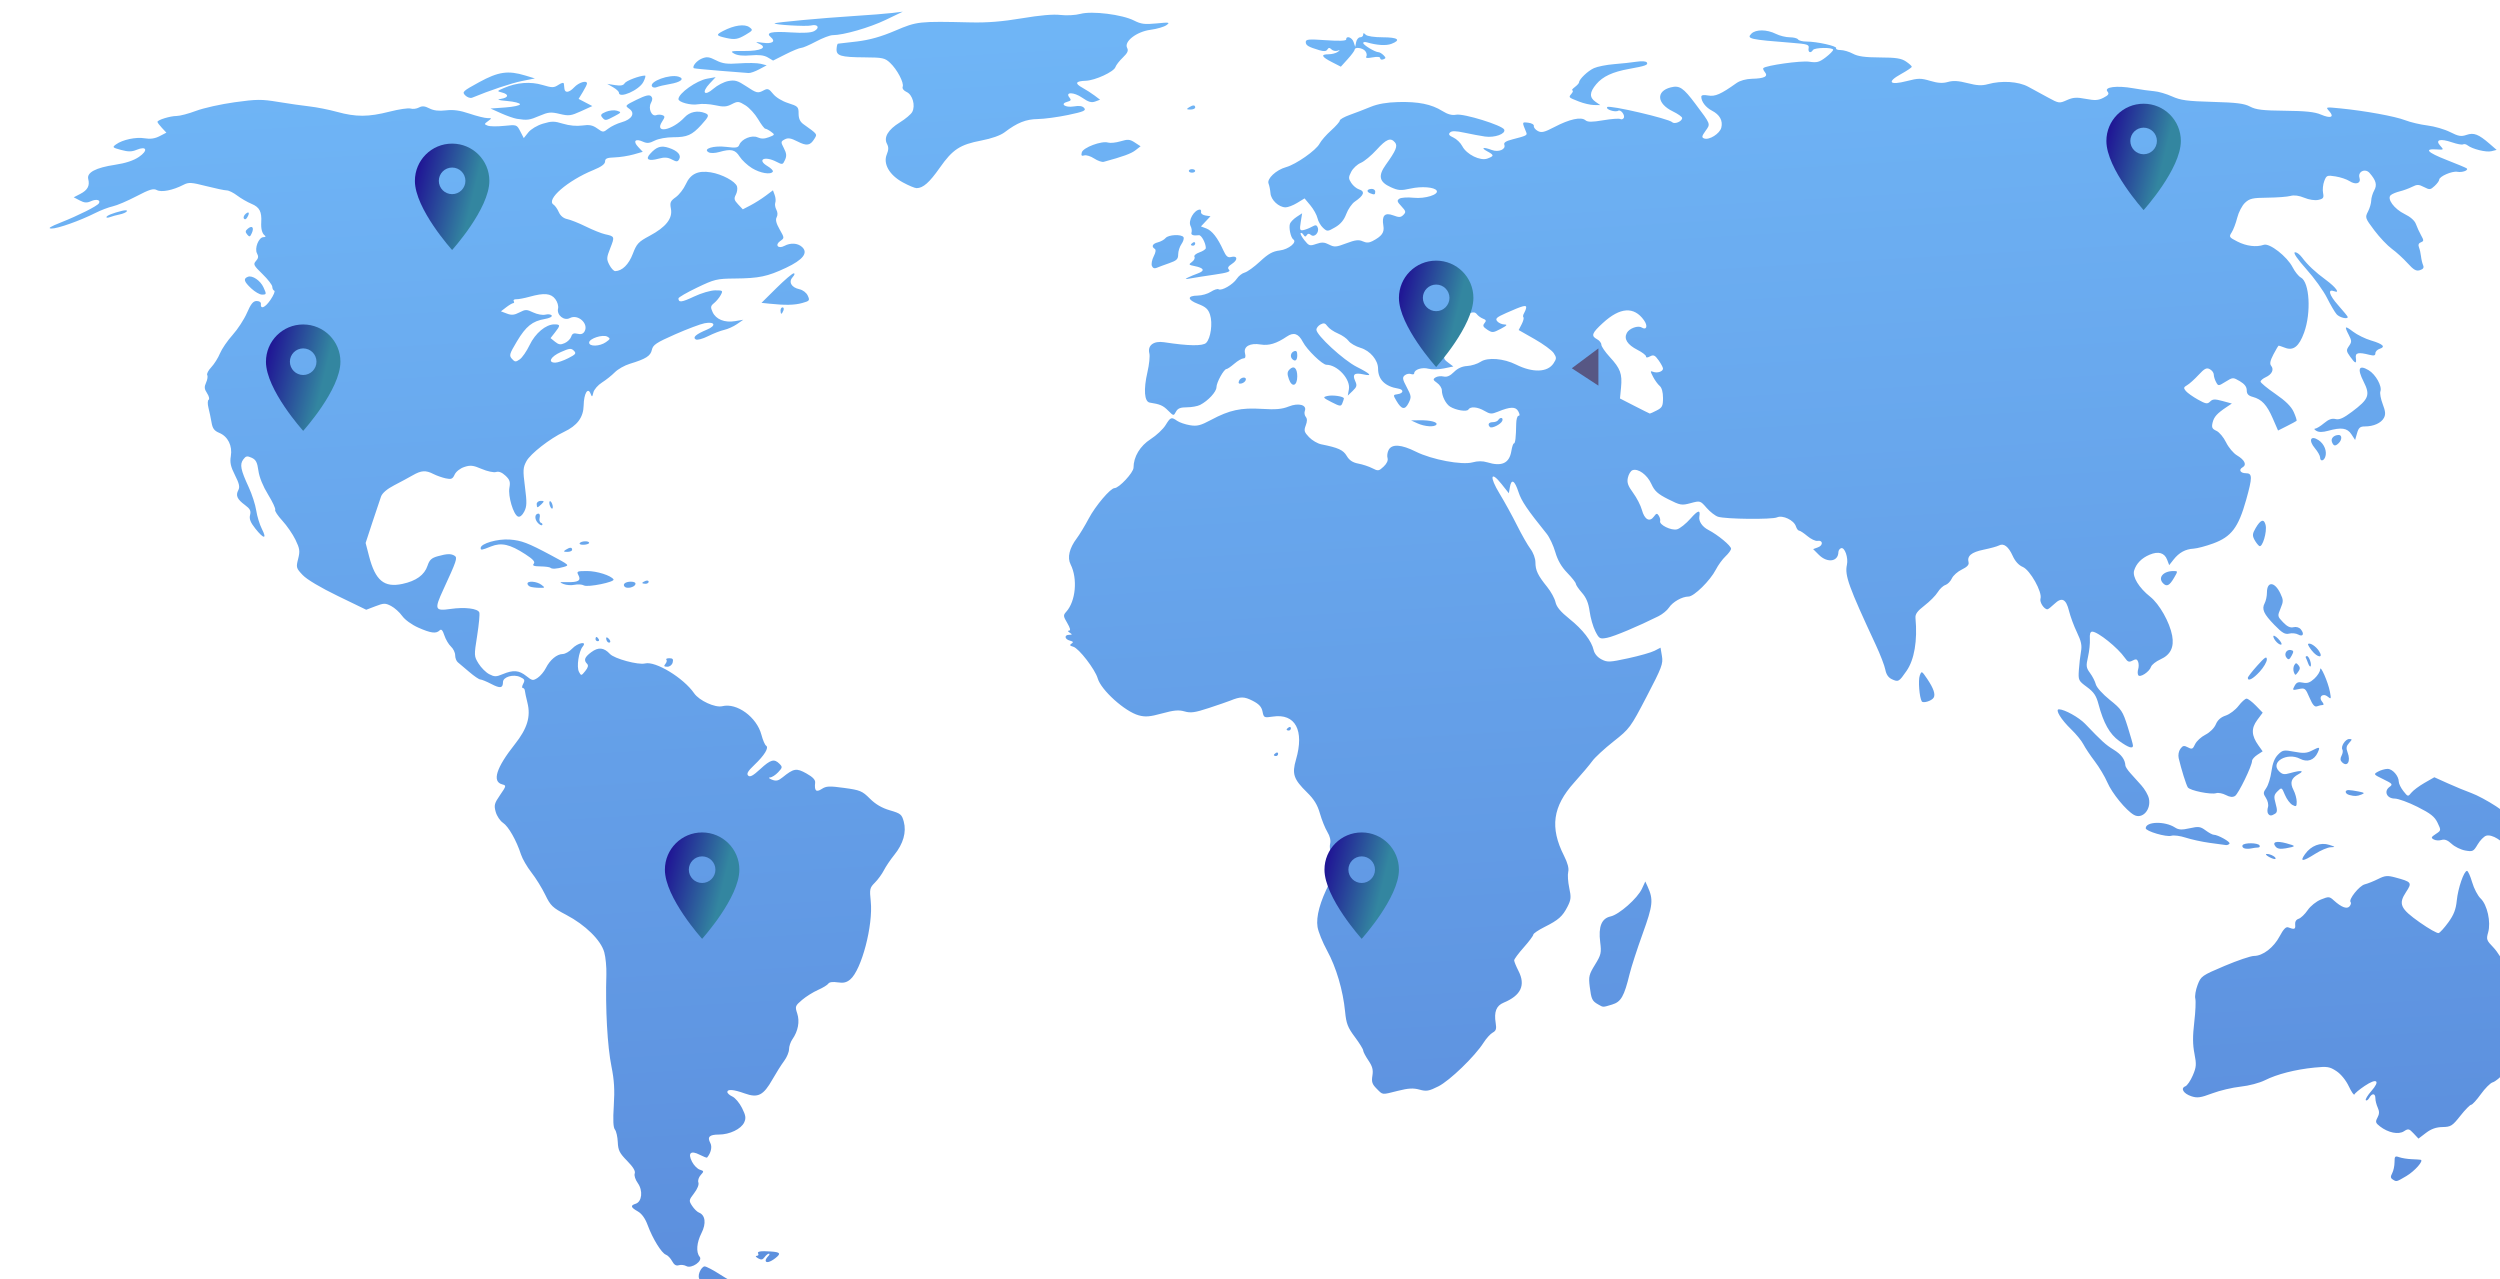 <svg width="940" height="481" viewBox="0 0 940 481" fill="none" xmlns="http://www.w3.org/2000/svg">
<g clip-path="url(#clip0_312_863)">
<g filter="url(#filter0_d_312_863)">
<path d="M245.04 474.305C245.487 473.129 246.345 472.167 246.948 472.167C247.55 472.167 250.187 473.553 252.807 475.246C255.427 476.94 258.631 478.711 259.927 479.181L262.283 480.036L259.385 480.099C257.79 480.134 255.452 480.313 254.187 480.496C252.923 480.679 250.711 480.389 249.273 479.85C245.211 478.33 244.075 476.842 245.04 474.305ZM237.221 471.728C236.221 472.045 235.45 471.573 234.71 470.191C234.123 469.094 233.07 467.999 232.371 467.759C230.767 467.207 227.405 461.759 225.533 456.679C224.588 454.114 223.316 452.341 221.807 451.482C219.129 449.959 218.938 449.268 221.01 448.61C223.382 447.858 223.823 443.677 221.827 440.874C220.874 439.536 220.373 437.966 220.66 437.218C220.999 436.335 220.064 434.786 217.8 432.48C214.943 429.569 214.415 428.51 214.287 425.443C214.204 423.457 213.721 421.332 213.213 420.719C212.572 419.948 212.442 417.179 212.787 411.705C213.162 405.773 212.944 402.112 211.912 397.008C210.379 389.43 209.596 375.31 209.994 362.427C210.079 359.679 209.723 355.905 209.202 354.042C207.935 349.504 202.105 343.776 194.899 339.989C189.745 337.281 189.02 336.587 187.006 332.427C185.786 329.908 183.454 326.142 181.824 324.06C180.194 321.977 178.422 318.919 177.886 317.264C176.185 312.01 173.186 306.73 171.142 305.391C170.054 304.678 168.813 302.825 168.384 301.272C167.691 298.76 167.874 298.059 170.045 294.903C172.399 291.481 172.427 291.341 170.836 290.925C166.927 289.903 168.571 284.678 175.588 275.823C180.252 269.938 181.618 265.454 180.326 260.274C179.834 258.3 179.393 256.236 179.346 255.686C179.3 255.136 178.949 254.687 178.567 254.687C178.186 254.687 178.259 253.965 178.731 253.084C179.458 251.726 179.274 251.338 177.527 250.542C174.982 249.382 171.138 250.529 171.123 252.453C171.105 254.76 170.09 254.93 166.745 253.186C164.954 252.252 163.093 251.488 162.61 251.488C162.127 251.488 160.249 250.211 158.437 248.65C156.625 247.088 154.692 245.455 154.142 245.02C153.593 244.585 153.143 243.4 153.143 242.386C153.143 241.372 152.437 239.903 151.574 239.122C150.711 238.341 149.593 236.454 149.089 234.927C148.427 232.921 147.931 232.394 147.3 233.025C145.982 234.342 144.032 234.092 139.299 231.998C136.824 230.904 134.246 229.035 133.216 227.589C132.233 226.208 130.355 224.523 129.042 223.845C126.876 222.725 126.335 222.733 123.18 223.938L119.704 225.266L109.038 220.098C102.478 216.919 97.386 213.886 95.809 212.218C93.364 209.632 93.285 209.352 94.099 206.146C94.844 203.21 94.717 202.301 93.096 198.952C92.076 196.844 89.846 193.606 88.141 191.757C86.437 189.907 85.236 188.081 85.472 187.698C85.709 187.315 84.508 184.734 82.804 181.963C80.868 178.814 79.501 175.442 79.162 172.974C78.727 169.81 78.22 168.842 76.615 168.111C74.913 167.336 74.438 167.435 73.463 168.765C72.091 170.64 72.481 172.619 75.515 179.175C76.748 181.839 78.022 185.788 78.346 187.951C78.671 190.114 79.629 193.241 80.475 194.901C82.48 198.831 81.186 198.762 78.024 194.769C76.159 192.415 75.655 191.123 76.026 189.646C76.421 188.07 76.032 187.31 74.093 185.877C71.153 183.703 70.531 182.301 71.611 180.284C72.241 179.107 71.952 177.816 70.353 174.66C68.729 171.455 68.389 169.903 68.791 167.523C69.448 163.632 67.703 160.111 64.449 158.763C62.57 157.985 61.922 157.114 61.54 154.852C61.269 153.252 60.75 150.776 60.387 149.351C60.009 147.868 60.037 146.567 60.451 146.311C60.85 146.064 60.589 144.967 59.872 143.873C58.816 142.261 58.743 141.498 59.491 139.857C59.999 138.743 60.19 137.469 59.917 137.026C59.643 136.584 60.325 135.261 61.431 134.088C62.538 132.914 64.011 130.574 64.705 128.886C65.399 127.199 67.538 124.072 69.458 121.936C71.378 119.801 73.812 116.06 74.867 113.624C76.331 110.242 77.189 109.191 78.495 109.18C79.436 109.173 80.155 109.616 80.094 110.166C79.84 112.457 81.651 111.751 83.685 108.767C84.885 107.008 85.532 105.449 85.123 105.302C84.715 105.155 84.381 104.494 84.381 103.831C84.381 103.169 82.725 101.019 80.702 99.052C77.347 95.791 77.131 95.359 78.247 94.126C79.151 93.127 79.257 92.394 78.655 91.317C77.595 89.424 79.267 85.184 81.079 85.167C81.828 85.16 82.042 84.905 81.582 84.568C80.551 83.81 80.084 82.089 80.229 79.583C80.46 75.579 79.584 73.904 76.607 72.661C75.002 71.99 72.552 70.574 71.163 69.515C69.775 68.456 68.013 67.589 67.248 67.589C66.483 67.589 63.007 66.862 59.523 65.972C53.922 64.542 52.935 64.485 50.994 65.484C46.974 67.553 42.714 68.397 40.977 67.468C39.674 66.77 38.252 67.201 33.295 69.794C29.949 71.544 25.953 73.247 24.414 73.579C22.874 73.911 19.929 75.032 17.868 76.071C12.022 79.017 3.647 81.986 1.331 81.935C-0.164 81.901 0.847 81.246 4.824 79.668C11.584 76.988 18.53 73.497 19.173 72.457C19.964 71.177 18.247 70.717 16.183 71.657C14.664 72.35 13.728 72.285 11.975 71.366L9.72 70.185L12.172 68.917C14.945 67.483 15.817 65.861 15.18 63.323C14.563 60.865 17.965 59.059 25.293 57.954C29.23 57.36 32.223 56.371 34.238 54.999C37.792 52.58 37.181 50.752 33.35 52.339C31.536 53.09 30.215 53.099 27.529 52.375C24.265 51.496 24.148 51.371 25.608 50.303C28.052 48.517 33.105 47.442 36.425 48.003C38.525 48.358 40.246 48.109 42.012 47.196L44.564 45.877L42.884 44.088C41.96 43.105 41.204 42.089 41.204 41.83C41.204 41.088 46.018 39.605 48.425 39.605C49.626 39.605 52.919 38.735 55.743 37.672C58.567 36.609 65.081 35.158 70.22 34.448C78.555 33.295 80.32 33.281 86.57 34.317C90.423 34.956 95.734 35.718 98.373 36.011C101.012 36.303 105.682 37.231 108.751 38.074C115.88 40.029 120.523 40.005 128.488 37.972C132.004 37.074 135.559 36.554 136.386 36.817C137.214 37.08 138.621 36.904 139.513 36.426C140.742 35.769 141.695 35.848 143.449 36.755C145.034 37.575 146.99 37.808 149.653 37.497C152.463 37.168 154.923 37.509 158.515 38.723C161.249 39.648 164.286 40.404 165.264 40.404C166.995 40.404 167.001 40.434 165.489 41.547C164.006 42.638 164.002 42.714 165.394 43.253C166.196 43.564 168.978 43.596 171.577 43.324C176.271 42.834 176.312 42.847 177.621 45.379L178.939 47.927L180.649 45.782C181.632 44.549 183.968 43.152 186.141 42.498C189.425 41.51 190.422 41.513 193.721 42.523C196.049 43.236 198.836 43.496 200.923 43.195C203.581 42.811 204.815 43.05 206.549 44.285C208.738 45.843 208.798 45.844 210.74 44.34C211.824 43.5 214.053 42.438 215.695 41.981C219.625 40.886 220.958 38.553 218.598 36.9C216.929 35.731 217.002 35.642 221.389 33.49C224.661 31.885 226.134 31.521 226.772 32.158C227.41 32.796 227.403 33.498 226.748 34.721C225.632 36.807 227.022 39.96 228.763 39.292C229.389 39.052 230.427 39.057 231.07 39.304C232.08 39.692 232.064 40.02 230.951 41.719C227.877 46.41 234.769 45.081 239.435 40.082C241.332 38.05 244.271 37.434 247.026 38.491C248.805 39.174 248.638 39.733 245.692 42.963C242.181 46.813 240.384 47.6 235.111 47.6C232.562 47.6 229.553 48.152 228.151 48.877C226.21 49.881 225.264 49.965 223.733 49.267C220.88 47.967 219.886 49.049 221.933 51.228L223.681 53.088L220.194 54.078C218.277 54.622 215.089 55.12 213.11 55.184C210.24 55.277 209.511 55.589 209.506 56.723C209.502 57.694 208.106 58.715 205.109 59.941C195.396 63.911 187.156 71.07 190.139 72.947C190.698 73.298 191.586 74.566 192.111 75.763C192.716 77.141 193.883 78.103 195.293 78.385C196.517 78.63 199.677 79.894 202.316 81.193C204.954 82.493 208.193 83.791 209.512 84.078C213.144 84.87 213.176 84.953 211.484 89.245C210.037 92.916 210.008 93.441 211.129 95.609C211.802 96.909 212.792 97.96 213.33 97.944C215.95 97.868 218.407 95.451 219.933 91.445C221.388 87.628 222.051 86.916 226.227 84.686C232.389 81.394 234.952 78.152 234.269 74.512C233.824 72.141 234.055 71.584 236.085 70.139C237.364 69.228 239.057 67.049 239.848 65.295C241.615 61.376 244.455 60.017 249.244 60.8C253.491 61.495 258.514 64.191 259.12 66.102C259.369 66.887 259.163 68.296 258.661 69.234C257.901 70.654 258.044 71.253 259.521 72.825L261.293 74.711L264.187 73.211C265.778 72.386 268.329 70.777 269.855 69.635L272.63 67.558L273.282 69.32C273.641 70.29 273.743 71.582 273.509 72.192C273.274 72.803 273.456 74 273.913 74.854C274.427 75.814 274.467 76.9 274.018 77.702C273.512 78.607 273.85 79.981 275.137 82.247C276.981 85.492 276.981 85.495 275.362 86.629C273.232 88.121 274.598 89.703 276.936 88.452C279.259 87.209 281.917 87.371 283.556 88.854C285.979 91.047 283.964 93.671 277.532 96.697C270.536 99.989 267.417 100.641 258.285 100.722C251.542 100.782 250.649 100.997 244.093 104.139C240.245 105.984 237.097 107.81 237.097 108.197C237.097 109.846 238.309 109.703 242.961 107.502C245.702 106.205 249.235 105.17 250.917 105.169C253.791 105.169 253.896 105.258 252.999 106.935C252.479 107.906 251.358 109.264 250.507 109.953C249.17 111.036 249.092 111.493 249.929 113.33C251.184 116.085 254.463 117.411 258.384 116.749L261.483 116.227L259.1 117.871C257.79 118.775 255.631 119.749 254.303 120.036C252.975 120.323 250.246 121.385 248.238 122.396C246.201 123.423 244.153 123.966 243.603 123.626C242.338 122.844 243.673 121.671 247.785 119.953C251.441 118.426 250.856 116.803 246.916 117.542C245.381 117.83 240.404 119.705 235.856 121.708C228.757 124.835 227.519 125.661 227.105 127.542C226.597 129.855 224.864 130.949 218.771 132.803C216.827 133.394 214.308 134.824 213.174 135.979C212.039 137.134 209.867 138.864 208.347 139.823C206.826 140.782 205.37 142.462 205.111 143.557C204.685 145.36 204.586 145.403 204.052 144.014C203.051 141.41 201.544 143.955 201.457 148.395C201.368 152.943 199.063 156.046 194.006 158.421C188.822 160.857 181.445 166.613 179.95 169.389C178.631 171.839 178.575 172.794 179.388 179.092C180.147 184.967 180.102 186.442 179.103 188.372C178.358 189.813 177.488 190.502 176.765 190.225C175.049 189.566 172.951 182.506 173.539 179.372C173.947 177.194 173.677 176.369 172.054 174.845C170.746 173.616 169.539 173.149 168.513 173.475C167.656 173.746 165.235 173.231 163.129 172.328C159.902 170.945 158.872 170.829 156.568 171.589C155.006 172.105 153.455 173.327 152.947 174.442C152.19 176.102 151.69 176.315 149.602 175.866C148.251 175.575 146.175 174.841 144.987 174.234C142.062 172.74 140.424 172.844 137.139 174.733C135.607 175.614 132.48 177.301 130.191 178.481C127.56 179.837 125.752 181.38 125.278 182.676C124.866 183.803 123.392 188.197 122.002 192.44L119.476 200.155L120.766 205.135C123.137 214.285 126.436 217.024 133.309 215.55C138.49 214.438 141.602 212.187 142.746 208.721C143.472 206.52 144.256 205.792 146.601 205.141C150.131 204.16 151.605 204.124 152.961 204.985C154.08 205.695 153.687 206.863 148.677 217.709C145.24 225.151 145.487 225.817 151.376 224.967C156.742 224.194 161.646 224.787 162.219 226.28C162.442 226.862 162.079 230.79 161.412 235.008C160.218 242.553 160.226 242.722 161.945 245.503C162.906 247.057 164.707 248.854 165.947 249.495C167.928 250.52 168.55 250.517 171.042 249.476C175.002 247.821 177.152 247.996 179.903 250.197C182.102 251.957 182.413 252.006 184.141 250.874C185.167 250.202 186.567 248.536 187.251 247.172C188.795 244.096 191.396 241.935 193.581 241.911C194.494 241.902 196.086 240.994 197.119 239.895C199.216 237.662 202.91 236.935 201.104 239.11C199.59 240.935 198.723 246.806 199.7 248.631C200.513 250.15 200.578 250.141 202.057 248.314C203.111 247.013 203.323 246.179 202.748 245.604C201.374 244.23 201.788 243.089 204.343 241.2C206.996 239.238 209.049 239.439 211.338 241.886C213.017 243.679 221.979 246.104 224.548 245.459C228.46 244.477 239.029 250.904 243.001 256.679C244.891 259.428 250.932 262.196 253.589 261.529C259.053 260.158 266.544 265.632 268.296 272.277C268.818 274.256 269.604 276.099 270.044 276.373C271.211 277.1 269.463 279.971 265.643 283.605C263.203 285.927 262.62 286.926 263.307 287.613C263.993 288.299 265.122 287.698 267.832 285.2C271.773 281.567 273.089 281.198 275.063 283.172C276.264 284.374 276.227 284.618 274.581 286.371C273.601 287.414 272.231 288.291 271.538 288.319C270.808 288.348 271.103 288.699 272.24 289.153C273.802 289.777 274.617 289.601 276.238 288.291C280.46 284.88 281.452 284.717 285.202 286.812C287.64 288.174 288.617 289.211 288.494 290.307C288.152 293.356 288.871 294.031 290.985 292.646C292.665 291.545 293.818 291.493 299.439 292.263C305.418 293.081 306.201 293.408 309.07 296.276C311.2 298.406 313.595 299.807 316.605 300.682C320.645 301.856 321.084 302.215 321.817 304.936C322.88 308.882 321.635 313.261 318.268 317.42C316.83 319.197 315.067 321.805 314.35 323.216C313.634 324.627 312.111 326.719 310.965 327.865C309.026 329.804 308.918 330.289 309.401 334.894C310.346 343.889 305.945 360.672 301.701 364.261C300.32 365.43 299.137 365.704 296.946 365.365C295.145 365.086 293.812 365.266 293.46 365.835C293.146 366.342 291.4 367.412 289.58 368.213C287.759 369.013 285.049 370.711 283.557 371.986C280.974 374.191 280.888 374.436 281.757 377.069C282.759 380.106 282.084 383.701 279.936 386.767C279.242 387.758 278.674 389.445 278.674 390.514C278.674 391.584 277.84 393.573 276.82 394.934C275.801 396.295 273.834 399.41 272.449 401.856C269.044 407.875 266.996 408.918 262.058 407.148C257.772 405.612 255.487 405.428 255.487 406.62C255.487 407.069 256.341 407.826 257.385 408.302C258.429 408.778 260.056 410.714 261.001 412.606C262.407 415.422 262.556 416.4 261.823 418.009C260.688 420.502 256.345 422.594 252.309 422.594C248.733 422.594 247.847 423.469 249.081 425.776C249.844 427.2 249.331 429.492 247.857 431.249C247.737 431.391 246.486 430.911 245.075 430.181C241.707 428.44 240.515 429.549 242.217 432.84C242.909 434.179 244.226 435.512 245.142 435.803C246.717 436.303 246.734 436.414 245.454 437.829C244.708 438.653 244.321 439.904 244.593 440.612C244.885 441.373 244.233 443.017 242.997 444.638C240.988 447.272 240.959 447.455 242.247 449.421C242.984 450.545 244.133 451.674 244.8 451.93C247.208 452.854 247.608 456.011 245.771 459.61C243.932 463.216 243.65 466.831 245.074 468.546C246.368 470.106 242.013 473.144 240.054 472.048C239.289 471.62 238.014 471.476 237.221 471.728ZM190.441 117.962C192.745 117.962 192.772 118.336 190.662 121.018L189.003 123.127L190.705 124.505C192.077 125.616 192.785 125.712 194.348 125C195.415 124.513 196.509 123.42 196.779 122.57C197.146 121.413 197.743 121.143 199.151 121.497C200.454 121.824 201.27 121.544 201.806 120.585C203.431 117.682 199.296 113.97 196.253 115.599C194.075 116.764 191.23 114.445 191.837 112C192.062 111.094 191.599 109.516 190.797 108.458C189.145 106.277 186.63 106.047 181.128 107.574C179.149 108.124 176.892 108.549 176.113 108.518C175.334 108.488 174.905 108.802 175.161 109.215C175.416 109.628 175.334 109.974 174.978 109.984C174.622 109.994 173.436 110.689 172.342 111.53L170.352 113.059L172.586 113.908C174.333 114.572 175.363 114.478 177.303 113.474C179.583 112.295 180.005 112.296 182.494 113.483C183.993 114.198 186.039 114.565 187.076 114.304C188.106 114.046 189.169 114.191 189.439 114.628C189.715 115.074 188.588 115.648 186.867 115.939C182.187 116.729 179.756 118.678 176.362 124.358C173.527 129.103 173.365 129.675 174.495 130.929C175.603 132.16 175.91 132.179 177.431 131.115C178.364 130.462 180.028 128.048 181.128 125.751C183.264 121.286 187.239 117.962 190.441 117.962ZM195.654 130.686C198.5 129.234 198.774 128.869 197.771 127.866C196.768 126.863 196.134 126.928 192.871 128.372C189.04 130.067 187.824 132.354 190.754 132.354C191.651 132.354 193.856 131.603 195.654 130.686ZM209.831 124.644C211.497 123.478 211.558 123.249 210.384 122.592C208.655 121.624 203.515 123.291 203.515 124.82C203.515 126.395 207.49 126.284 209.831 124.644ZM270.838 468.329C271.366 467.802 271.496 467.37 271.126 467.37C270.757 467.37 270.023 467.96 269.496 468.681C268.739 469.716 268.216 469.806 267.009 469.105C266.147 468.604 265.937 468.207 266.528 468.194C267.103 468.18 267.352 467.81 267.08 467.37C266.558 466.525 267.93 466.295 271.878 466.565C275.401 466.805 275.755 467.32 273.577 469.033C271.549 470.628 269.879 471.033 269.879 469.928C269.879 469.577 270.311 468.857 270.838 468.329ZM881.46 437.141C881.945 436.234 882.342 434.365 882.342 432.987C882.342 430.735 882.524 430.546 884.141 431.115C885.131 431.463 887.2 431.795 888.739 431.852C890.278 431.91 891.816 432.009 892.156 432.073C893.481 432.322 889.939 436.354 886.756 438.219C882.966 440.44 883.123 440.401 881.66 439.475C880.829 438.948 880.783 438.406 881.46 437.141ZM885.89 421.355C883.828 422.705 879.955 421.916 876.851 419.513C875.194 418.231 875.079 417.818 875.933 416.222C876.662 414.86 876.686 413.905 876.028 412.461C875.543 411.397 875.146 409.823 875.146 408.964C875.146 407.027 873.889 406.935 872.847 408.795C872.419 409.561 871.839 409.959 871.559 409.679C871.279 409.399 872.205 407.854 873.617 406.246C877.091 402.289 875.735 401.215 871.146 404.289C869.168 405.613 867.422 407.06 867.266 407.504C867.109 407.948 866.159 406.577 865.154 404.459C864.064 402.161 862.182 399.853 860.491 398.738C857.95 397.065 857.089 396.927 852.209 397.413C845.051 398.125 838.146 399.89 833.626 402.162C831.572 403.195 827.563 404.252 824.471 404.576C821.446 404.894 816.634 406.033 813.779 407.107C809.413 408.751 808.17 408.924 805.958 408.193C802.99 407.214 801.757 405.195 803.677 404.459C804.372 404.192 805.634 402.357 806.481 400.381C807.836 397.219 807.911 396.234 807.107 392.147C806.442 388.766 806.424 385.565 807.039 380.36C807.504 376.43 807.682 372.441 807.435 371.495C807.187 370.549 807.574 368.234 808.293 366.35C809.562 363.028 809.869 362.811 818.447 359.178C823.312 357.117 828.292 355.431 829.513 355.431C832.818 355.431 836.91 352.287 839.166 348.014C840.561 345.373 841.528 344.369 842.365 344.692C844.7 345.595 845.161 345.417 844.981 343.686C844.865 342.572 845.344 341.762 846.296 341.46C847.119 341.199 848.64 339.743 849.676 338.225C850.737 336.671 852.917 334.919 854.667 334.217C857.586 333.045 857.876 333.062 859.464 334.506C862.394 337.168 864.469 337.946 865.461 336.751C865.943 336.17 866.109 335.466 865.829 335.187C864.914 334.271 869.102 329.017 871.149 328.512C872.248 328.241 874.505 327.339 876.165 326.508C878.753 325.211 879.663 325.125 882.561 325.904C888.812 327.582 889.02 327.857 886.695 331.37C883.704 335.888 884.497 337.655 891.832 342.818C895.218 345.201 898.414 347.009 898.935 346.835C899.456 346.662 901.103 344.837 902.595 342.78C904.628 339.977 905.417 337.939 905.742 334.643C906.205 329.961 908.445 323.449 909.592 323.449C909.972 323.449 910.842 325.374 911.527 327.728C912.211 330.082 913.645 332.828 914.713 333.832C917.209 336.177 918.659 342.734 917.538 346.609C916.795 349.176 916.939 349.588 919.484 352.206C920.995 353.76 923.385 357.55 924.795 360.628C926.205 363.707 928.748 368.062 930.445 370.307L933.531 374.389L932.653 380.696C932.017 385.272 931.032 388.321 929.065 391.806C926.051 397.143 921.545 402.236 919.17 402.99C918.316 403.261 916.337 405.264 914.773 407.442C913.209 409.619 911.577 411.401 911.147 411.401C910.716 411.401 908.887 413.269 907.082 415.553C904.071 419.362 903.517 419.711 900.38 419.769C897.973 419.815 896.129 420.468 894.153 421.975L891.345 424.117L889.502 422.156C887.819 420.364 887.507 420.295 885.89 421.355ZM498.023 400.454C498.379 398.259 498.04 396.968 496.519 394.73C495.439 393.14 494.555 391.449 494.555 390.971C494.555 390.492 493.141 388.206 491.413 385.89C488.742 382.31 488.194 380.88 487.753 376.351C486.976 368.359 484.424 359.709 480.995 353.439C479.308 350.357 477.689 346.355 477.395 344.546C476.77 340.697 478.334 334.968 481.902 328.026L484.276 323.409L482.942 319.392C482.196 317.146 481.832 314.487 482.115 313.358C482.446 312.037 482.09 310.463 481.083 308.799C480.236 307.402 478.979 304.279 478.29 301.861C477.368 298.63 476.084 296.529 473.449 293.945C468.382 288.973 467.723 287.016 469.296 281.606C472.497 270.593 469.039 264.169 460.589 265.437C457.299 265.93 457.174 265.869 456.709 263.544C456.352 261.761 455.386 260.712 452.959 259.474C449.805 257.865 448.455 257.859 444.583 259.436C443.703 259.794 440.105 261.036 436.587 262.195C431.297 263.938 429.709 264.163 427.406 263.495C425.225 262.862 423.388 263.026 418.924 264.251C414.311 265.516 412.639 265.652 410.147 264.964C404.946 263.528 396.011 255.475 394.74 251.078C393.757 247.675 387.64 239.745 385.559 239.174C384.236 238.811 384.073 238.53 384.883 238.007C385.698 237.481 385.556 237.215 384.284 236.882C382.263 236.354 382.062 234.702 384.016 234.685C385.212 234.675 385.241 234.56 384.216 233.898C383.461 233.41 383.377 233.118 383.989 233.111C384.624 233.103 384.382 232.117 383.293 230.27C381.759 227.671 381.727 227.327 382.899 226.033C386.476 222.08 387.26 213.569 384.541 208.207C383.242 205.647 384.077 202.111 386.847 198.435C387.89 197.051 389.927 193.684 391.373 190.951C393.902 186.172 399.54 179.528 401.066 179.528C402.755 179.528 408.203 173.671 408.203 171.855C408.203 167.757 410.653 163.67 414.649 161.106C416.795 159.729 419.311 157.373 420.239 155.872C422.137 152.801 422.405 152.701 424.616 154.241C425.483 154.846 427.639 155.583 429.406 155.88C432.1 156.332 433.389 156.006 437.401 153.86C444.305 150.168 448.571 149.246 456.471 149.739C461.681 150.064 464.026 149.856 466.552 148.846C470.271 147.358 473.486 148.238 472.616 150.507C472.354 151.188 472.514 152.196 472.971 152.747C473.546 153.439 473.541 154.432 472.956 155.97C472.221 157.903 472.384 158.478 474.205 160.378C475.356 161.58 477.418 162.788 478.787 163.062C485.213 164.347 487.04 165.179 488.367 167.425C489.339 169.071 490.614 169.916 492.72 170.311C494.359 170.618 496.738 171.407 498.007 172.063C500.163 173.178 500.442 173.137 502.24 171.449C503.449 170.313 503.997 169.111 503.713 168.218C503.465 167.435 503.654 166.062 504.134 165.166C505.371 162.855 508.883 163.081 514.367 165.827C520.342 168.818 531.672 170.952 535.689 169.843C537.621 169.31 539.479 169.303 541.17 169.822C546.695 171.52 549.524 170.191 550.278 165.544C550.529 164 550.957 162.737 551.229 162.737C551.746 162.737 552.016 160.416 552.091 155.341C552.115 153.692 552.505 152.343 552.957 152.343C553.496 152.343 553.469 151.764 552.88 150.663C551.897 148.826 549.903 148.868 545.131 150.826C542.867 151.755 542.237 151.716 540.21 150.518C537.581 148.965 534.883 148.732 534.105 149.991C533.526 150.927 529.438 150.271 527.221 148.886C525.628 147.891 524.139 144.93 524.139 142.756C524.139 141.922 523.33 140.669 522.34 139.972C520.809 138.894 520.72 138.588 521.74 137.92C522.4 137.488 523.757 137.327 524.756 137.562C526.03 137.862 527.201 137.36 528.68 135.882C530.071 134.49 531.764 133.722 533.66 133.621C535.24 133.537 537.528 132.812 538.745 132.01C541.387 130.269 547.386 130.753 552.04 133.083C558.316 136.224 563.89 136.039 566.133 132.616C567.3 130.834 567.306 130.46 566.199 128.77C565.524 127.74 562.282 125.367 558.995 123.497L553.019 120.096L554.138 117.931C554.754 116.74 555.057 115.564 554.81 115.318C554.564 115.071 554.658 114.396 555.02 113.817C555.381 113.238 555.747 112.3 555.833 111.732C556.017 110.521 554.727 110.855 548.369 113.667C544.678 115.3 544.129 115.8 544.948 116.787C545.484 117.433 546.689 117.978 547.624 117.997C548.936 118.024 548.626 118.401 546.265 119.647C543.398 121.16 543.078 121.179 541.214 119.958C539.62 118.914 539.411 118.428 540.167 117.518C540.917 116.614 540.805 116.267 539.621 115.822C538.802 115.514 537.746 114.748 537.274 114.119C534.984 111.067 527.718 119.097 525.605 127.016C524.613 130.733 524.646 130.927 526.513 132.335L528.451 133.797L524.896 134.53C522.94 134.933 520.305 134.98 519.04 134.634C516.704 133.997 513.745 134.958 513.745 136.355C513.745 136.765 513.201 136.892 512.535 136.637C511.87 136.382 510.814 136.597 510.188 137.117C509.218 137.922 509.328 138.582 510.936 141.606C512.678 144.881 512.731 145.33 511.645 147.507C510.284 150.236 509.018 150.033 507.095 146.778C505.754 144.508 505.763 144.456 507.537 144.204C509.775 143.887 509.919 142.462 507.748 142.114C502.794 141.322 500.152 138.712 500.152 134.609C500.152 131.408 497.185 127.879 493.586 126.8C491.715 126.24 489.682 125.063 489.068 124.186C488.453 123.308 486.654 122.048 485.069 121.386C483.485 120.724 481.711 119.502 481.128 118.67C480.292 117.475 479.742 117.331 478.517 117.987C477.663 118.444 476.965 119.332 476.965 119.961C476.965 122.037 487.156 131.429 492.138 133.943C497.42 136.61 498.245 137.562 494.575 136.756C491.303 136.037 490.412 136.756 491.531 139.212C492.317 140.938 492.188 141.462 490.607 142.982L488.77 144.747L489.188 142.365C489.852 138.584 484.867 133.153 480.733 133.153C479.218 133.153 473.396 127.506 471.87 124.557C470.241 121.405 468.427 120.796 465.858 122.538C461.989 125.162 459.087 126.049 456.052 125.536C452.019 124.855 449.482 126.261 450.125 128.821C450.46 130.158 450.273 130.755 449.52 130.755C448.92 130.755 447.384 131.654 446.106 132.753C444.829 133.851 443.508 134.751 443.172 134.751C442.183 134.753 439.392 139.804 439.389 141.599C439.385 143.315 436.259 146.697 433.242 148.247C432.281 148.741 430.045 149.145 428.272 149.145C425.834 149.145 424.835 149.546 424.166 150.796C423.29 152.433 423.263 152.43 421.214 150.38C419.292 148.458 418.185 147.977 414.305 147.377C412.267 147.061 411.923 142.447 413.447 135.873C414.099 133.063 414.419 129.914 414.158 128.875C413.4 125.857 415.772 124.077 419.74 124.686C428.901 126.093 434.26 126.171 435.516 124.915C437.242 123.189 438.021 117.497 436.968 114.305C436.281 112.223 435.336 111.372 432.516 110.295C428.37 108.712 428.283 107.18 432.336 107.139C433.881 107.124 436.109 106.479 437.288 105.707C438.466 104.935 439.77 104.512 440.184 104.768C441.315 105.467 445.595 103 447.016 100.831C447.703 99.782 449.056 98.723 450.022 98.477C450.988 98.23 453.578 96.353 455.777 94.305C458.894 91.401 460.53 90.491 463.202 90.171C466.514 89.776 469.844 87.053 468.281 86.019C467.309 85.376 466.497 81.504 467.038 80.094C467.295 79.426 468.427 78.275 469.554 77.536L471.603 76.194L471.077 79.484C470.62 82.339 470.737 82.743 471.959 82.538C472.733 82.409 474.182 81.855 475.178 81.308C476.694 80.475 477.066 80.516 477.466 81.557C478.151 83.343 476.246 85.442 474.931 84.351C474.205 83.748 473.744 83.77 473.338 84.427C472.92 85.104 472.592 85.067 472.111 84.289C471.75 83.705 471.272 83.411 471.047 83.635C470.823 83.859 471.462 85.075 472.468 86.336C474.163 88.462 474.486 88.562 476.902 87.72C478.971 86.999 479.964 87.048 481.726 87.959C483.714 88.987 484.386 88.939 488.208 87.486C491.557 86.214 492.877 86.05 494.359 86.726C495.722 87.347 496.732 87.334 497.999 86.68C501.596 84.821 502.592 83.42 502.145 80.848C501.484 77.035 502.696 75.787 505.888 76.992C508.06 77.812 508.695 77.779 509.677 76.797C510.716 75.758 510.627 75.374 508.923 73.56C507.284 71.816 507.17 71.382 508.169 70.708C508.817 70.271 511.246 70.114 513.566 70.36C517.813 70.809 523.105 69.151 522.183 67.659C521.375 66.352 516.501 65.974 512.372 66.899C508.709 67.718 507.748 67.652 504.941 66.386C500.581 64.42 500.068 62.12 503.058 57.953C506.907 52.588 507.611 50.879 506.514 49.558C504.891 47.602 503.296 48.239 499.587 52.328C497.628 54.488 494.957 56.697 493.653 57.238C492.349 57.778 490.736 59.276 490.068 60.567C488.981 62.669 488.983 63.11 490.084 64.791C490.761 65.824 492.044 66.9 492.935 67.183C495.388 67.961 494.902 69.422 491.394 71.823C490.315 72.561 488.876 74.65 488.196 76.464C487.344 78.738 486.048 80.29 484.027 81.456C481.179 83.101 481.049 83.107 479.475 81.683C478.584 80.876 477.639 79.232 477.374 78.028C477.11 76.824 475.909 74.66 474.706 73.218L472.518 70.598L469.744 72.289C468.219 73.219 466.251 73.973 465.371 73.965C462.834 73.942 459.897 71.201 459.7 68.674C459.602 67.418 459.276 65.774 458.975 65.021C458.258 63.23 461.839 59.872 465.56 58.844C469.294 57.813 476.868 52.505 478.159 50.014C478.733 48.907 480.678 46.677 482.481 45.06C484.285 43.443 485.76 41.764 485.76 41.328C485.76 40.893 487.469 39.928 489.558 39.183C491.647 38.439 495.155 37.088 497.354 36.182C500.053 35.069 503.429 34.481 507.748 34.37C515.295 34.177 520.231 35.178 524.303 37.726C526.346 39.004 527.959 39.44 529.502 39.132C532.263 38.58 546.978 43.141 547.591 44.739C548.208 46.345 543.987 47.861 540.356 47.338C538.693 47.098 535.253 46.458 532.712 45.914C529.292 45.183 527.859 45.16 527.193 45.825C526.528 46.491 526.861 46.982 528.475 47.718C529.674 48.264 531.176 49.717 531.811 50.946C533.43 54.077 538.614 56.628 541.289 55.611C543.859 54.634 543.841 54.326 541.13 52.855C538.622 51.494 539.779 51.2 542.929 52.398C545.444 53.354 548.293 52.164 547.63 50.435C547.319 49.626 548.193 49.041 550.658 48.409C555.933 47.057 556.319 46.864 555.881 45.795C554.226 41.748 554.203 41.865 556.611 42.14C557.896 42.286 558.835 42.836 558.728 43.379C558.622 43.915 559.292 44.759 560.216 45.253C561.604 45.996 562.699 45.732 566.515 43.731C572.111 40.798 576.468 39.842 578.093 41.19C578.998 41.942 580.5 41.947 584.848 41.214C587.923 40.695 590.788 40.486 591.215 40.75C591.642 41.014 592.227 40.849 592.515 40.382C593.145 39.363 591.403 37.05 590.449 37.639C589.297 38.351 585.516 37.076 586.338 36.253C587.167 35.425 609.418 40.61 610.75 41.942C611.647 42.839 614.49 41.642 614.49 40.366C614.49 39.936 612.903 38.813 610.963 37.871C604.949 34.949 604.563 30.27 610.219 28.85C613.501 28.026 614.92 28.977 619.46 35.038C625.354 42.906 625.204 42.506 623.278 45.21C621.852 47.213 621.767 47.682 622.756 48.061C624.63 48.781 628.642 46.264 629.207 44.014C629.869 41.378 628.633 39.131 625.683 37.606C623.364 36.407 621.686 34.209 621.686 32.372C621.686 31.746 622.555 31.59 624.284 31.906C626.876 32.379 629.02 31.439 634.89 27.256C636.232 26.299 638.501 25.669 640.789 25.617C645.431 25.512 646.933 24.733 645.597 23.123C645.073 22.492 644.811 21.809 645.015 21.606C646.036 20.585 659.199 18.745 662.231 19.199C665.148 19.637 666.051 19.4 668.451 17.57C669.995 16.392 671.258 15.111 671.258 14.723C671.258 13.746 664.271 13.833 663.662 14.818C662.825 16.174 661.739 15.702 662.045 14.116C662.303 12.776 661.626 12.558 655.802 12.105C639.899 10.867 638.607 10.576 640.514 8.668C642.192 6.991 646.306 7.023 649.749 8.741C651.16 9.445 653.497 10.021 654.943 10.021C656.389 10.021 657.794 10.381 658.066 10.82C658.337 11.26 659.738 11.62 661.178 11.62C665.165 11.62 672.876 13.343 672.392 14.125C672.156 14.507 672.902 14.818 674.049 14.818C675.196 14.818 677.287 15.438 678.694 16.195C680.587 17.214 683.23 17.58 688.849 17.603C694.888 17.627 696.895 17.937 698.643 19.116C699.853 19.932 700.837 20.828 700.831 21.107C700.824 21.386 698.979 22.63 696.73 23.87C691.299 26.867 692.447 28.173 699.016 26.471C703.272 25.368 704.249 25.361 707.773 26.407C710.663 27.266 712.468 27.376 714.428 26.814C716.385 26.252 718.394 26.373 721.802 27.256C725.359 28.178 727.202 28.271 729.456 27.645C734.599 26.217 740.927 26.62 744.599 28.611C746.424 29.6 749.789 31.431 752.077 32.679C756.133 34.892 756.31 34.916 759.123 33.655C761.478 32.599 762.791 32.511 766.264 33.175C769.717 33.835 770.973 33.755 772.917 32.749C774.819 31.765 775.125 31.282 774.4 30.407C772.996 28.716 777.977 28.087 784.097 29.183C786.9 29.685 790.453 30.186 791.992 30.297C793.531 30.407 796.538 31.284 798.675 32.246C801.932 33.712 804.391 34.044 813.923 34.306C822.968 34.555 825.847 34.917 828.029 36.08C830.244 37.26 832.768 37.56 841.165 37.642C848.89 37.717 852.351 38.084 854.643 39.069C858.342 40.658 859.821 40.075 857.808 37.821C856.36 36.2 856.368 36.198 861.954 36.753C871.313 37.682 882.539 39.73 886.34 41.201C888.319 41.967 892.091 42.857 894.722 43.179C897.352 43.501 901.191 44.619 903.253 45.663C906.381 47.248 907.398 47.423 909.406 46.723C912.153 45.766 913.936 46.455 918.131 50.099L920.738 52.363L918.773 52.856C916.802 53.351 911.566 52.055 909.762 50.626C909.232 50.205 908.488 50.053 908.109 50.287C907.731 50.521 905.861 50.175 903.954 49.518C899.487 47.979 897.504 48.557 899.538 50.805C900.928 52.34 900.898 52.372 898.248 52.187C893.29 51.841 894.653 53.306 901.932 56.145C905.889 57.688 909.297 59.115 909.504 59.316C910.255 60.042 907.781 60.943 905.98 60.599C904.004 60.221 899.133 62.342 899.133 63.581C899.133 63.992 898.364 65.046 897.423 65.922C895.852 67.386 895.527 67.419 893.425 66.333C891.458 65.316 890.829 65.305 888.939 66.257C887.729 66.867 885.663 67.624 884.346 67.941C883.029 68.258 881.504 68.889 880.956 69.344C879.347 70.679 882.184 74.566 886.18 76.501C888.357 77.554 889.933 78.966 890.401 80.282C890.812 81.436 891.684 83.333 892.338 84.496C893.404 86.392 893.395 86.662 892.25 87.102C891.41 87.424 891.163 88.07 891.528 88.984C891.834 89.75 892.181 91.276 892.297 92.376C892.414 93.475 892.766 94.972 893.081 95.702C893.49 96.652 893.152 97.187 891.892 97.587C890.489 98.033 889.543 97.496 887.236 94.946C885.644 93.186 882.988 90.762 881.335 89.561C879.681 88.359 876.718 85.234 874.75 82.617C871.279 77.999 871.208 77.789 872.36 75.562C873.013 74.299 873.56 72.438 873.576 71.427C873.592 70.416 874.099 68.695 874.703 67.603C875.858 65.516 875.413 63.851 872.944 61.019C871.323 59.159 868.439 60.553 869.166 62.845C869.836 64.956 867.781 65.64 865.416 64.093C864.391 63.422 862.032 62.63 860.173 62.333C856.981 61.824 856.744 61.922 855.917 64.092C855.435 65.356 855.233 67.354 855.468 68.532C855.833 70.368 855.579 70.744 853.69 71.158C852.405 71.441 850.205 71.107 848.411 70.357C846.441 69.534 844.586 69.285 843.25 69.665C842.103 69.991 838.226 70.287 834.633 70.323C828.942 70.379 827.846 70.628 826.116 72.253C825.024 73.278 823.713 75.797 823.201 77.85C822.69 79.902 821.752 82.383 821.118 83.362C820.022 85.053 820.128 85.224 823.261 86.823C826.662 88.558 830.37 89.015 833.181 88.046C835.35 87.298 841.964 92.455 844.03 96.503C844.876 98.162 846.274 99.896 847.137 100.358C850.403 102.106 851.066 113.574 848.335 121.071C846.445 126.262 844.328 127.96 841.221 126.778C840.033 126.327 838.942 125.957 838.795 125.957C838.648 125.957 837.759 127.433 836.818 129.238C835.583 131.607 835.343 132.8 835.952 133.534C837.117 134.938 836.255 136.764 833.925 137.825C832.85 138.315 831.97 139.064 831.97 139.49C831.97 139.916 834.472 141.986 837.529 144.09C841.419 146.767 843.497 148.823 844.45 150.937C845.2 152.599 845.667 154.09 845.488 154.252C845.309 154.413 843.675 155.295 841.856 156.212L838.549 157.879L836.56 153.312C834.333 148.2 832.422 146.145 829.058 145.239C827.363 144.783 826.773 144.137 826.773 142.736C826.773 141.453 825.943 140.363 824.181 139.33C821.614 137.826 821.563 137.828 818.832 139.516C816.098 141.206 816.066 141.207 815.227 139.638C814.761 138.768 814.38 137.505 814.38 136.832C814.38 136.159 813.708 135.249 812.886 134.809C811.665 134.155 810.893 134.55 808.648 136.98C807.138 138.613 805.204 140.347 804.35 140.833C803.025 141.587 802.954 141.905 803.868 143.006C804.457 143.716 806.49 145.163 808.386 146.223C811.402 147.909 811.979 148.004 812.996 146.988C813.963 146.021 814.749 145.985 817.667 146.777L821.176 147.73L819.22 149.037C815.594 151.461 814.45 152.734 813.932 154.921C813.508 156.717 813.761 157.257 815.373 157.991C816.449 158.481 818.084 160.437 819.007 162.337C819.93 164.237 821.774 166.434 823.104 167.22C826.031 168.949 826.88 170.786 825.189 171.731C823.614 172.613 824.366 173.931 826.445 173.931C828.936 173.931 828.95 175.416 826.543 183.99C823.628 194.373 820.997 197.837 814.112 200.356C811.401 201.348 808.103 202.219 806.784 202.292C803.717 202.462 801.339 203.76 799.264 206.398L797.618 208.491L796.849 206.471C795.847 203.836 793.55 203.173 790.252 204.568C787.229 205.847 785.237 207.886 784.433 210.523C783.714 212.882 786.26 217.033 790.477 220.372C793.938 223.114 797.822 229.993 798.734 234.999C799.527 239.352 798.122 242.21 794.351 243.91C792.634 244.685 791.026 245.955 790.779 246.733C790.187 248.601 786.636 250.926 785.985 249.873C785.714 249.434 785.704 248.41 785.962 247.596C786.22 246.782 786.207 245.533 785.934 244.819C785.54 243.793 785.103 243.7 783.84 244.376C782.525 245.08 782.018 244.901 780.956 243.362C778.347 239.578 770.784 233.498 768.687 233.498C767.949 233.498 767.664 234.387 767.79 236.297C767.892 237.836 767.578 240.837 767.093 242.965C766.304 246.433 766.385 247.069 767.873 249.082C768.786 250.317 769.761 252.232 770.038 253.338C770.32 254.46 772.632 257.024 775.277 259.145C779.684 262.68 780.149 263.378 782.004 269.25C783.1 272.719 783.996 275.899 783.996 276.316C783.996 277.672 782.326 277.123 778.84 274.619C775.237 272.031 772.935 267.937 771.016 260.701C770.183 257.559 769.269 256.212 766.676 254.304C763.496 251.965 763.4 251.761 763.656 247.89C763.802 245.692 764.162 242.575 764.457 240.965C764.872 238.697 764.529 237.073 762.936 233.768C761.805 231.421 760.467 227.816 759.964 225.757C758.838 221.157 757.249 220.387 754.439 223.079C753.277 224.192 752.102 225.103 751.827 225.103C750.555 225.103 748.806 222.394 749.226 221.072C749.988 218.672 745.303 210.306 742.562 209.171C741.062 208.55 739.691 207.043 738.773 205.008C737.179 201.472 735.39 200.119 733.603 201.097C732.955 201.452 730.36 202.166 727.836 202.683C723.21 203.632 721.55 205.033 722.183 207.455C722.417 208.347 721.607 209.208 719.666 210.134C718.092 210.884 716.397 212.394 715.898 213.488C715.399 214.582 714.302 215.696 713.459 215.964C712.615 216.232 711.315 217.455 710.568 218.683C709.821 219.911 707.597 222.155 705.626 223.67C702.928 225.744 702.085 226.904 702.22 228.363C703.003 236.889 701.801 244.023 698.865 248.259C696.001 252.391 695.8 252.506 693.377 251.403C692.043 250.795 691.223 249.608 690.883 247.796C690.604 246.311 688.994 242.127 687.304 238.498C677.08 216.539 675.569 212.349 676.44 208.384C677.028 205.705 675.616 201.662 674.252 202.119C673.705 202.303 673.248 202.962 673.236 203.584C673.168 207.233 669.068 207.793 665.865 204.591L663.743 202.469L665.569 201.793C667.623 201.034 667.434 198.984 665.345 199.36C664.602 199.493 662.903 198.684 661.569 197.561C660.234 196.438 658.834 195.519 658.458 195.519C658.081 195.519 657.544 194.796 657.263 193.911C656.526 191.589 652.285 189.569 650.159 190.528C648.246 191.39 630.891 191.21 627.986 190.298C626.939 189.969 625.004 188.465 623.684 186.955C621.3 184.226 621.264 184.215 617.688 185.179C614.299 186.093 613.807 186.007 609.243 183.703C605.299 181.712 604.117 180.638 602.9 177.938C601.347 174.493 597.897 171.999 595.799 172.804C595.139 173.058 594.367 174.317 594.085 175.603C593.679 177.45 594.093 178.649 596.053 181.315C597.418 183.171 598.905 186.066 599.358 187.747C600.331 191.359 602.251 192.433 603.843 190.256C604.803 188.942 605.063 188.896 605.713 189.926C606.128 190.584 606.352 191.481 606.211 191.921C605.766 193.303 610.38 195.578 612.533 195.037C613.621 194.764 615.945 192.911 617.698 190.92C620.461 187.781 621.425 187.57 620.953 190.205C620.635 191.979 622.031 194.057 624.341 195.252C627.909 197.096 632.879 201.205 632.879 202.31C632.879 202.819 631.945 204.108 630.803 205.174C629.66 206.24 628.017 208.496 627.15 210.187C625.043 214.296 618.937 220.306 616.87 220.306C614.48 220.306 610.925 222.323 609.51 224.483C608.84 225.506 607.077 226.95 605.593 227.69C597.994 231.484 588.844 235.33 586.269 235.813C583.516 236.33 583.293 236.205 581.834 233.329C580.99 231.663 580.031 228.321 579.705 225.902C579.28 222.757 578.456 220.757 576.811 218.878C575.546 217.434 574.511 215.905 574.511 215.481C574.511 215.057 573.069 213.224 571.305 211.406C569.109 209.143 567.69 206.687 566.8 203.61C566.086 201.139 564.632 198.038 563.57 196.718C556.232 187.606 554.059 184.393 552.965 181.038C551.515 176.59 550.289 175.872 549.723 179.139L549.322 181.457L546.617 178.042C542.449 172.78 541.924 175.172 545.836 181.596C547.688 184.636 550.639 190.002 552.395 193.52C554.151 197.038 556.428 201.03 557.454 202.391C558.511 203.792 559.32 205.982 559.32 207.441C559.32 210.454 560.219 212.334 563.75 216.708C565.17 218.467 566.573 221.035 566.867 222.415C567.245 224.184 568.789 226.035 572.107 228.696C577.149 232.74 580.416 236.962 581.227 240.48C581.532 241.802 582.686 243.158 584.149 243.915C586.379 245.068 587.164 245.036 594.21 243.51C598.414 242.599 602.867 241.329 604.106 240.689L606.358 239.524L606.893 242.689C607.379 245.565 606.856 246.95 601.164 257.867C595.044 269.605 594.758 269.993 588.672 274.797C585.247 277.502 581.662 280.812 580.707 282.155C579.751 283.497 576.693 287.122 573.912 290.21C565.794 299.223 564.691 307.15 570.074 317.774C571.442 320.473 571.976 322.516 571.652 323.807C571.382 324.881 571.555 327.594 572.036 329.836C572.793 333.365 572.707 334.309 571.397 336.876C569.507 340.58 568.003 341.911 562.718 344.56C560.409 345.717 558.52 347.005 558.52 347.423C558.52 347.84 556.901 350.005 554.922 352.233C552.943 354.461 551.324 356.646 551.324 357.089C551.324 357.532 552.066 359.348 552.973 361.125C555.691 366.453 553.864 370.314 547.349 373.012C544.602 374.15 543.7 376.473 544.38 380.66C544.736 382.854 544.509 383.584 543.266 384.249C542.408 384.708 540.857 386.418 539.819 388.048C536.541 393.195 527.12 402.303 522.839 404.462C519.268 406.264 518.354 406.422 515.73 405.698C513.417 405.059 511.55 405.16 507.671 406.135C501.388 407.713 502.054 407.778 499.621 405.345C497.928 403.652 497.645 402.786 498.023 400.454ZM607.293 145.624C607.293 143.441 606.827 141.757 606.041 141.105C605.353 140.534 604.237 138.998 603.562 137.692C602.445 135.533 602.45 135.363 603.615 135.81C605.153 136.4 607.293 135.69 607.293 134.59C607.293 134.156 606.55 132.755 605.64 131.478C604.271 129.555 603.722 129.299 602.442 129.984C601.407 130.538 600.897 130.543 600.897 129.999C600.897 129.553 599.47 128.46 597.725 127.57C593.865 125.601 592.492 123.419 593.696 121.169C594.607 119.467 597.862 118.274 599.252 119.133C601.127 120.291 601.679 118.584 600.133 116.412C596.383 111.145 591.161 111.492 584.685 117.437C580.506 121.274 580.144 122.294 582.507 123.559C583.387 124.029 584.106 124.949 584.106 125.603C584.106 126.257 585.528 128.335 587.267 130.221C591.27 134.564 592.004 136.549 591.509 141.689L591.11 145.827L596.603 148.646C599.624 150.196 602.204 151.482 602.336 151.504C602.468 151.526 603.637 150.994 604.934 150.323C606.999 149.256 607.293 148.668 607.293 145.624ZM579.739 366.99C579.268 363.218 579.464 362.399 581.72 358.732C584.013 355.006 584.178 354.288 583.673 350.24C582.942 344.396 584.185 341.324 587.582 340.579C590.783 339.877 597.707 333.764 599.366 330.175L600.634 327.434L601.516 329.368C603.733 334.234 603.507 336.372 599.65 347.046C597.586 352.757 595.371 359.589 594.729 362.228C592.673 370.672 591.504 372.708 588.137 373.717C584.551 374.791 584.898 374.795 582.907 373.665C580.649 372.385 580.328 371.709 579.739 366.99ZM925.368 315.496C923.093 312.115 918.93 309.556 916.804 310.231C915.944 310.504 914.497 311.987 913.588 313.527C912.042 316.149 911.745 316.293 908.933 315.793C907.281 315.5 904.974 314.369 903.806 313.28C902.321 311.896 901.183 311.458 900.024 311.826C899.112 312.116 897.791 312.031 897.088 311.637C895.989 311.022 896.097 310.734 897.855 309.582C899.891 308.248 899.894 308.23 898.528 305.365C897.43 303.064 895.917 301.865 890.966 299.376C887.562 297.664 883.713 296.264 882.414 296.264C879.441 296.264 878.213 293.523 880.453 291.885C881.785 290.911 881.59 290.669 878.114 288.98C874.423 287.187 874.371 287.111 876.134 286.132C877.13 285.579 878.734 285.114 879.698 285.098C881.572 285.068 883.942 287.771 883.942 289.937C883.942 290.66 884.719 292.239 885.669 293.447C887.372 295.612 887.416 295.621 888.668 294.058C889.367 293.186 891.597 291.521 893.624 290.36L897.31 288.247L902.419 290.552C905.229 291.82 909.218 293.466 911.284 294.211C913.349 294.955 917.48 297.167 920.464 299.127C926.163 302.87 928.638 306.025 927.218 307.736C926.061 309.131 930.607 315.483 935.313 319.047C940.486 322.964 940.398 323.326 934.714 321.534C929.654 319.938 927.359 318.456 925.368 315.496ZM835.167 318.215C834.009 317.574 833.673 317.102 834.369 317.093C835.797 317.074 838.081 318.404 837.543 318.942C837.335 319.15 836.266 318.823 835.167 318.215ZM857.783 313.664C860.173 314.432 860.21 314.496 858.312 314.572C857.189 314.617 854.568 315.733 852.488 317.052C847.741 320.063 846.595 320.095 848.686 317.158C850.953 313.974 854.502 312.611 857.783 313.664ZM825.216 313.786C825.827 312.798 830.951 312.853 831.57 313.854C831.842 314.294 831.593 314.659 831.018 314.665C830.442 314.671 829.252 314.83 828.372 315.02C827.493 315.209 826.321 315.174 825.769 314.941C825.216 314.708 824.967 314.188 825.216 313.786ZM841.627 313.071C845.422 314.093 845.409 314.253 841.476 314.963C839.433 315.332 838.31 315.149 837.639 314.341C836.186 312.59 837.86 312.057 841.627 313.071ZM803.825 310.957C801.757 310.279 799.321 309.96 798.412 310.249C796.581 310.83 788.794 308.541 788.794 307.421C788.794 304.866 795.962 304.672 799.771 307.124C801.193 308.04 802.314 308.101 805.32 307.427C808.651 306.681 809.345 306.773 811.302 308.22C812.519 309.12 813.878 309.856 814.32 309.856C815.901 309.856 820.7 312.531 820.295 313.186C820.068 313.554 819.454 313.804 818.93 313.743C818.406 313.681 815.639 313.307 812.781 312.911C809.922 312.515 805.892 311.635 803.825 310.957ZM774.38 290.216C773.45 288.045 771.317 284.47 769.641 282.271C767.966 280.073 766.042 277.194 765.367 275.875C764.692 274.556 762.641 272.037 760.809 270.278C756.948 266.569 754.573 262.672 756.191 262.699C758.289 262.736 763.69 265.739 766.006 268.157C772.397 274.828 773.706 276.015 776.723 277.874C779.634 279.668 781.012 281.534 781.151 283.871C781.177 284.31 782.005 285.57 782.991 286.669C783.976 287.768 785.837 289.836 787.124 291.264C788.412 292.692 789.698 294.919 789.982 296.214C790.913 300.453 787.5 304.188 784.341 302.389C781.403 300.715 776.105 294.24 774.38 290.216ZM834.756 299.491C835.028 298.635 834.698 297.093 834.021 296.06C832.907 294.361 832.918 294.005 834.134 292.269C834.872 291.215 835.742 288.386 836.069 285.982C836.471 283.016 837.266 281.006 838.542 279.731C840.287 277.986 840.725 277.908 844.648 278.652C848.016 279.291 849.342 279.212 851.175 278.264C854.245 276.676 854.469 276.747 853.45 278.985C852.154 281.829 849.564 282.739 846.833 281.308C841.958 278.753 835.488 282.55 838.901 285.963C840.156 287.218 840.85 287.332 843.174 286.665C847.157 285.523 848.728 285.733 846.254 287.077C843.454 288.598 842.923 290.286 844.366 293.076C845.022 294.346 845.56 296.315 845.56 297.451C845.56 299.271 845.368 299.416 843.959 298.662C843.079 298.191 841.809 296.489 841.137 294.881C839.925 291.98 839.904 291.97 838.352 293.521C836.991 294.882 836.899 295.486 837.644 298.183C838.317 300.621 838.272 301.427 837.432 301.959C836.02 302.854 835.364 302.828 834.761 301.853C834.49 301.41 834.488 300.347 834.756 299.491ZM815.293 294.229C813.304 294.86 805.402 293.252 804.619 292.057C803.996 291.106 802.165 285.247 801.185 281.072C800.916 279.924 801.185 278.434 801.814 277.573C802.73 276.322 803.203 276.227 804.652 277.003C806.182 277.822 806.506 277.682 807.345 275.841C807.869 274.69 809.615 273.076 811.225 272.255C812.929 271.385 814.567 269.758 815.147 268.356C815.817 266.74 817.039 265.655 818.869 265.051C820.367 264.556 822.532 262.921 823.678 261.418C824.825 259.914 826.19 258.684 826.711 258.684C827.232 258.684 828.81 259.872 830.217 261.324L832.775 263.963L830.724 266.721C828.395 269.854 828.517 272.548 831.156 276.255L832.755 278.499L830.763 279.804C829.668 280.522 828.773 281.55 828.775 282.09C828.783 283.921 823.659 294.477 822.374 295.279C821.48 295.838 820.439 295.732 818.904 294.928C817.698 294.296 816.073 293.981 815.293 294.229ZM865.052 293.066C865.657 293.066 867.349 293.305 868.812 293.598C871.066 294.048 871.234 294.224 869.912 294.741C868.176 295.42 867.404 295.449 865.352 294.913C863.697 294.481 863.467 293.066 865.052 293.066ZM862.428 280.134C862.867 279.312 863.014 278.295 862.753 277.874C862.032 276.707 863.838 273.876 865.304 273.876C866.479 273.876 866.475 274.013 865.253 275.363C864.196 276.531 864.078 277.303 864.706 278.954C865.975 282.292 864.595 284.594 862.55 282.549C861.911 281.91 861.874 281.169 862.428 280.134ZM460.974 279.92C460.974 279.726 461.334 279.345 461.773 279.073C462.213 278.801 462.573 278.96 462.573 279.426C462.573 279.892 462.213 280.273 461.773 280.273C461.334 280.273 460.974 280.114 460.974 279.92ZM465.771 270.325C465.771 270.131 466.131 269.75 466.571 269.478C467.01 269.207 467.37 269.365 467.37 269.831C467.37 270.297 467.01 270.678 466.571 270.678C466.131 270.678 465.771 270.519 465.771 270.325ZM846.293 255.102C843.953 255.615 843.872 255.553 844.748 253.915C845.474 252.558 846.147 252.289 847.867 252.667C849.525 253.031 850.585 252.663 852.209 251.157C853.391 250.062 854.366 248.519 854.375 247.729C854.4 245.71 857.37 252.478 858.047 256.097C858.562 258.844 858.497 258.994 857.248 257.959C855.393 256.422 853.607 258.016 855.129 259.85C855.737 260.581 855.814 261.083 855.321 261.083C854.863 261.083 853.923 261.3 853.231 261.566C852.303 261.922 851.553 261.067 850.368 258.304C848.843 254.746 848.64 254.586 846.293 255.102ZM704.585 259.716C703.691 258.264 703.183 251.749 703.829 250.02C704.514 248.186 704.565 248.209 706.602 251.219C709.044 254.827 709.825 257.141 709.019 258.377C708.248 259.559 705.078 260.517 704.585 259.716ZM827.173 250.867C827.173 250.525 828.776 248.456 830.735 246.269C833.606 243.065 834.304 242.612 834.333 243.936C834.353 244.84 833.151 246.909 831.662 248.534C829.138 251.289 827.173 252.311 827.173 250.867ZM844.622 246.172C845.185 245.165 845.42 245.156 846.209 246.106C846.915 246.958 846.884 247.564 846.077 248.668C845.086 250.023 844.987 250.027 844.491 248.733C844.199 247.974 844.258 246.822 844.622 246.172ZM232.195 245.618C232.684 245.028 232.848 244.308 232.559 244.019C232.27 243.729 232.779 243.493 233.69 243.493C234.954 243.493 235.249 243.872 234.93 245.092C234.687 246.02 233.839 246.691 232.908 246.691C231.657 246.691 231.5 246.455 232.195 245.618ZM848.99 243.293C848.812 242.963 849.005 242.693 849.42 242.693C850.218 242.693 851.341 245.976 850.747 246.571C850.555 246.763 850.154 246.239 849.856 245.406C849.558 244.574 849.168 243.623 848.99 243.293ZM843.404 240.416C844.457 240.651 844.496 240.983 843.651 242.547C842.836 244.057 842.484 244.2 841.753 243.32C840.63 241.967 841.725 240.041 843.404 240.416ZM851.206 240.572C850.289 239.406 849.672 238.318 849.835 238.155C850.484 237.505 852.733 238.937 853.929 240.761C855.767 243.568 853.435 243.406 851.206 240.572ZM838.062 237.477C837.35 236.765 836.767 235.768 836.767 235.262C836.767 234.756 837.557 235.132 838.522 236.097C839.487 237.062 840.07 238.058 839.817 238.311C839.564 238.564 838.774 238.189 838.062 237.477ZM209.912 236.003C209.912 235.502 210.284 235.55 210.858 236.123C211.378 236.644 211.618 237.255 211.391 237.483C211.164 237.71 210.738 237.656 210.445 237.363C210.152 237.07 209.912 236.458 209.912 236.003ZM205.914 236.297C205.914 235.857 206.073 235.497 206.266 235.497C206.46 235.497 206.841 235.857 207.113 236.297C207.385 236.736 207.226 237.096 206.761 237.096C206.295 237.096 205.914 236.736 205.914 236.297ZM842.728 234.236C841.18 234.624 840.112 234.001 837.214 231.019C833.12 226.807 832.324 225.031 833.525 222.787C833.989 221.92 834.369 220.128 834.369 218.806C834.369 214.466 837.276 214.641 839.407 219.11C840.587 221.586 840.595 222.117 839.485 224.773C838.291 227.632 838.314 227.759 840.445 229.983C841.984 231.59 843.139 232.135 844.355 231.83C845.383 231.572 846.492 231.891 847.097 232.62C848.536 234.355 847.908 235.593 846.104 234.576C845.303 234.124 843.783 233.971 842.728 234.236ZM181.327 216.578C180.778 216.356 180.328 215.845 180.328 215.441C180.328 214.289 183.857 214.585 185.572 215.882C187.047 216.998 187.004 217.054 184.726 217.019C183.406 216.998 181.877 216.799 181.327 216.578ZM201.56 216.124C200.843 215.723 199.258 215.614 198.039 215.881C196.82 216.149 194.945 216.017 193.872 215.588C192.147 214.898 192.3 214.817 195.192 214.884C199.443 214.984 200.578 214.291 199.491 212.261C198.72 210.82 198.952 210.711 202.767 210.711C206.456 210.711 211.779 212.403 212.682 213.863C213.281 214.833 202.992 216.925 201.56 216.124ZM216.897 216.63C215.949 215.682 217.127 214.709 219.22 214.709C220.478 214.709 221.115 215.085 220.91 215.708C220.541 216.827 217.738 217.471 216.897 216.63ZM795.36 215.358C793.243 213.241 795.339 210.711 799.209 210.711C800.925 210.711 800.926 210.725 799.454 213.245C797.738 216.183 796.714 216.712 795.36 215.358ZM224.704 214.419C225.363 214.166 225.903 214.308 225.903 214.734C225.903 215.16 225.363 215.508 224.704 215.508C224.044 215.508 223.504 215.367 223.504 215.194C223.504 215.021 224.044 214.673 224.704 214.419ZM185.19 208.968C182.685 208.934 182.084 208.687 182.698 207.947C183.292 207.231 182.439 206.278 179.5 204.373C173.736 200.639 170.518 199.909 166.646 201.458C163.016 202.911 162.738 202.952 162.738 202.037C162.738 200.363 169.101 198.523 173.683 198.871C178.065 199.204 180.519 200.137 189.123 204.74C196.195 208.524 196.203 208.531 193.92 209.182C191.328 209.921 189.502 210.024 188.941 209.462C188.694 209.216 187.006 208.993 185.19 208.968ZM194.72 202.715C196.27 201.713 197.119 201.713 197.119 202.715C197.119 203.155 196.309 203.509 195.32 203.502C193.865 203.493 193.75 203.342 194.72 202.715ZM829.641 198.877C828.838 197.351 828.921 196.611 830.129 194.543C831.993 191.35 833.253 190.952 833.858 193.363C834.495 195.9 832.655 202.066 831.49 201.297C831.006 200.978 830.174 199.888 829.641 198.877ZM199.97 200.231C200.503 199.368 203.515 199.27 203.515 200.117C203.514 200.446 202.617 200.768 201.521 200.831C200.425 200.894 199.727 200.625 199.97 200.231ZM184.159 192.526C182.88 191.058 183.066 189.123 184.486 189.123C184.94 189.123 185.128 189.825 184.904 190.683C184.679 191.542 184.907 192.392 185.41 192.573C185.913 192.754 186.113 193.133 185.853 193.416C185.594 193.698 184.832 193.298 184.159 192.526ZM188.803 186.244C188.519 185.503 188.466 184.716 188.686 184.496C188.906 184.276 189.318 184.703 189.603 185.445C189.887 186.186 189.94 186.973 189.72 187.193C189.501 187.413 189.088 186.986 188.803 186.244ZM183.793 185.525C183.793 184.865 184.478 184.325 185.316 184.325C186.669 184.325 186.705 184.458 185.639 185.525C184.98 186.184 184.294 186.724 184.116 186.724C183.938 186.724 183.793 186.184 183.793 185.525ZM852.417 164.551C849.883 161.539 850.78 159.529 853.781 161.495C855.939 162.909 857.066 165.797 856.27 167.871C855.667 169.443 854.358 169.529 854.358 167.996C854.358 167.37 853.484 165.82 852.417 164.551ZM858.814 162.201C858.295 160.85 859.519 159.574 861.354 159.551C862.625 159.535 862.648 161.323 861.394 162.577C860.09 163.881 859.421 163.783 858.814 162.201ZM857.354 157.982C855.312 158.549 853.906 158.556 852.956 158.002C852.188 157.555 851.982 157.178 852.497 157.164C853.013 157.151 854.52 156.228 855.844 155.113C857.554 153.675 858.806 153.225 860.157 153.564C861.588 153.923 863.133 153.236 866.382 150.795C872.707 146.042 873.279 144.543 870.705 139.464C868.235 134.59 868.924 133.021 872.584 135.183C875.248 136.756 877.758 141.263 877.029 143.164C876.766 143.848 877.157 145.994 877.898 147.934C878.946 150.678 879.046 151.833 878.346 153.139C877.319 155.058 874.462 156.341 871.212 156.341C869.391 156.341 868.847 156.808 868.252 158.883L867.523 161.425L866.119 159.283C864.567 156.913 862.374 156.588 857.354 157.982ZM542.209 156.554C541.255 155.599 541.762 154.741 543.281 154.741C544.135 154.741 545.056 154.382 545.328 153.942C546.071 152.739 547.338 152.981 546.858 154.233C546.364 155.519 542.902 157.247 542.209 156.554ZM512.546 154.072L515.744 154.018C519.727 153.951 522.661 154.698 522.084 155.632C521.441 156.673 517.697 156.431 514.944 155.17L512.546 154.072ZM480.965 144.915C482.965 144.391 487.394 145.042 487.303 145.846C487.272 146.121 487.002 146.942 486.703 147.67C486.212 148.867 485.823 148.821 482.645 147.194C479.445 145.556 479.294 145.351 480.965 144.915ZM466.88 134.9C468.506 133.274 469.769 134.417 469.769 137.513C469.769 141.169 467.763 141.826 466.619 138.544C465.927 136.559 465.981 135.799 466.88 134.9ZM450.38 138.95C450.197 139.5 449.449 140.066 448.717 140.208C447.789 140.387 447.533 140.085 447.869 139.208C448.437 137.73 450.87 137.48 450.38 138.95ZM865.219 126.104C866.28 124.589 866.276 124.134 865.183 122.02C863.384 118.541 863.637 118.331 866.756 120.71C868.298 121.886 871.341 123.377 873.518 124.024C878.017 125.36 879.102 126.409 876.757 127.153C875.871 127.434 875.146 128.186 875.146 128.825C875.146 129.694 874.595 129.844 872.948 129.423C868.729 128.343 867.53 128.607 867.801 130.555C868.132 132.941 867.594 132.823 865.642 130.082C864.178 128.026 864.138 127.647 865.219 126.104ZM467.903 131.021C466.976 130.094 467.325 128.544 468.57 128.067C469.436 127.734 469.769 128.154 469.769 129.58C469.769 131.5 468.986 132.104 467.903 131.021ZM860.568 114.164C859.89 113.394 858.255 110.605 856.935 107.966C855.615 105.326 852.125 100.479 849.18 97.195C845.889 93.525 844.217 91.092 844.843 90.883C845.403 90.697 846.603 91.533 847.511 92.741C849.71 95.671 852.419 98.214 856.694 101.364C860.237 103.975 861.989 106.392 859.703 105.514C857.066 104.503 857.724 106.904 861.136 110.745C863.125 112.985 864.752 114.985 864.752 115.19C864.752 116.162 861.662 115.404 860.568 114.164ZM275.476 112.764C275.476 112.105 275.824 111.565 276.25 111.565C276.676 111.565 276.818 112.105 276.564 112.764C276.311 113.424 275.963 113.964 275.79 113.964C275.617 113.964 275.476 113.424 275.476 112.764ZM268.319 109.872L273.924 104.322C277.007 101.27 279.932 98.772 280.425 98.772C280.945 98.772 280.789 99.36 280.054 100.172C278.389 102.011 279.524 104.078 282.566 104.746C283.894 105.037 285.218 106.055 285.729 107.178C286.55 108.979 286.411 109.163 283.641 109.932C280.735 110.74 277.265 110.81 271.298 110.184L268.319 109.872ZM76.47 104.448C73.7 101.861 73.391 100.771 75.228 100.066C76.872 99.435 79.908 101.493 81.059 104.018C82.267 106.668 82.245 106.768 80.467 106.768C79.634 106.768 77.835 105.724 76.47 104.448ZM432.438 98.786C435.161 97.804 434.709 96.757 431.265 96.069C428.903 95.596 428.82 95.476 430.171 94.488C430.976 93.899 431.4 93.038 431.113 92.575C430.821 92.101 431.643 91.366 432.99 90.896C434.309 90.436 435.388 89.705 435.388 89.271C435.388 87.424 433.721 84.318 432.795 84.438C430.661 84.717 429.672 84.341 430.016 83.381C430.213 82.831 430.051 81.751 429.655 80.982C428.626 78.981 430.991 74.843 433.189 74.797C433.519 74.791 433.699 75.227 433.589 75.766C433.479 76.305 434.233 76.874 435.266 77.031L437.142 77.316L435.349 79.224L433.556 81.133L435.577 81.901C437.747 82.726 439.838 85.414 441.967 90.113C442.988 92.365 443.658 92.954 444.849 92.642C447.293 92.003 447.582 93.659 445.29 95.161C443.737 96.179 443.442 96.752 444.122 97.432C444.803 98.113 443.462 98.569 438.811 99.24C435.389 99.734 431.33 100.371 429.791 100.656C427.65 101.053 427.368 100.989 428.592 100.386C429.471 99.952 431.202 99.232 432.438 98.786ZM415.801 92.37C416.553 90.917 416.698 89.886 416.195 89.575C414.81 88.719 415.329 87.626 417.365 87.115C418.446 86.844 419.75 86.118 420.261 85.501C421.327 84.218 426.252 83.981 426.992 85.178C427.263 85.617 426.924 86.777 426.239 87.755C425.554 88.733 424.994 90.49 424.994 91.659C424.994 93.442 424.446 93.975 421.595 94.965C419.726 95.614 417.614 96.397 416.901 96.705C416.065 97.066 415.429 96.805 415.108 95.969C414.834 95.256 415.146 93.637 415.801 92.37ZM429.791 88.025C429.791 87.831 430.151 87.45 430.591 87.178C431.03 86.907 431.39 87.065 431.39 87.531C431.39 87.997 431.03 88.378 430.591 88.378C430.151 88.378 429.791 88.219 429.791 88.025ZM75.195 81.974C76.82 80.625 77.626 81.54 76.68 83.659C76.028 85.121 75.791 85.191 74.946 84.173C74.162 83.229 74.212 82.789 75.195 81.974ZM73.695 78.16C73.425 77.723 73.74 76.921 74.395 76.377C75.695 75.298 75.966 76.144 74.874 77.869C74.456 78.528 73.993 78.642 73.695 78.16ZM27.879 75.27C29.183 74.954 29.953 75.031 29.694 75.45C29.447 75.85 28.247 76.379 27.029 76.625C25.81 76.871 24.184 77.316 23.414 77.613C22.645 77.911 22.015 77.927 22.015 77.65C22.015 77.087 24.439 76.103 27.879 75.27ZM497.154 68.659C495.679 68.064 495.94 67.146 497.62 67.02C498.427 66.959 499.086 67.422 499.086 68.049C499.086 69.239 498.809 69.327 497.154 68.659ZM315.438 54.034C316.132 52.359 316.153 51.306 315.517 50.117C314.193 47.643 315.92 44.744 320.338 42.026C322.436 40.735 324.531 38.972 324.994 38.108C326.274 35.715 325.134 31.614 322.905 30.598C321.777 30.084 321.163 29.271 321.412 28.622C321.98 27.143 319.318 22.091 316.666 19.616C314.715 17.794 313.876 17.613 307.194 17.569C298.095 17.509 296.4 17.003 296.55 14.393C296.613 13.308 296.853 12.421 297.085 12.42C297.316 12.42 300.554 12.045 304.281 11.586C309.039 11.001 313.305 9.794 318.608 7.532C326.819 4.031 327.445 3.962 347.036 4.423C353.223 4.568 358.914 4.11 366.226 2.879C373.035 1.733 378.045 1.3 380.75 1.626C383.049 1.903 386.377 1.72 388.256 1.214C392.616 0.04 403.946 1.453 408.402 3.726C411.036 5.07 412.43 5.247 416.875 4.805C421.676 4.327 422.039 4.39 420.596 5.45C419.716 6.095 417.018 6.885 414.599 7.203C409.351 7.894 404.528 11.635 405.807 14.023C406.358 15.053 405.962 15.933 404.18 17.641C402.884 18.882 401.635 20.495 401.403 21.225C400.847 22.979 393.778 26.243 390.273 26.365C386.38 26.5 385.973 27.327 388.984 28.985C390.406 29.769 392.482 31.104 393.597 31.951L395.625 33.493L393.792 34.171C392.386 34.691 391.246 34.356 388.908 32.736C385.735 30.537 382.321 30.526 384.143 32.72C384.853 33.576 384.682 33.908 383.353 34.256C380.382 35.033 382.483 36.569 385.76 36.016C387.846 35.664 389.019 35.849 389.671 36.635C390.447 37.57 389.435 38.003 383.611 39.227C379.766 40.035 374.641 40.726 372.223 40.762C367.729 40.829 364.491 42.119 359.728 45.739C358.175 46.92 354.874 48.09 351.012 48.829C342.939 50.374 340.211 52.16 335.346 59.086C331.44 64.65 329.084 66.723 326.648 66.743C325.988 66.748 323.649 65.771 321.45 64.572C316.391 61.813 313.972 57.574 315.438 54.034ZM260.082 54.852C258.413 52.217 256.875 51.882 252.37 53.174C250.845 53.611 249.134 53.653 248.45 53.27C246.082 51.945 250.359 50.642 255.122 51.237C258.744 51.69 259.549 51.561 259.971 50.46C260.82 48.248 264.704 46.663 266.864 47.647C268.194 48.253 269.403 48.236 271.101 47.588C273.385 46.716 273.417 46.637 271.925 45.542C271.071 44.915 270.097 44.402 269.76 44.402C269.422 44.402 268.205 42.796 267.055 40.833C265.904 38.869 263.748 36.512 262.263 35.595C259.739 34.035 259.406 34.008 257.148 35.175C255.175 36.195 254.035 36.267 250.912 35.566C248.811 35.094 245.876 34.935 244.392 35.212C241.816 35.694 237.097 34.434 237.097 33.264C237.097 31.115 243.868 26.294 247.891 25.578L251.089 25.009L248.803 27.444C245.649 30.804 246.835 32.35 250.26 29.344C251.712 28.068 254.223 26.777 255.839 26.474C258.308 26.01 259.366 26.312 262.466 28.366C266.591 31.098 266.909 31.172 269.235 29.927C270.636 29.177 271.155 29.383 272.677 31.291C273.729 32.61 276.079 34.047 278.37 34.772C282.022 35.928 282.272 36.179 282.272 38.698C282.272 40.587 282.817 41.778 284.099 42.696C289.465 46.533 289.348 46.374 288.187 48.234C286.595 50.783 285.338 50.968 281.815 49.17C279.363 47.919 278.293 47.748 277.059 48.408C275.549 49.217 275.533 49.389 276.748 51.739C277.746 53.669 277.837 54.642 277.159 56.13C276.324 57.964 276.191 57.992 273.923 56.819C269.464 54.513 266.461 56.031 270.621 58.487C271.924 59.257 272.808 60.181 272.587 60.54C271.812 61.793 267.856 61.128 264.758 59.225C263.041 58.17 260.937 56.202 260.082 54.852ZM428.991 60.26C428.991 59.894 429.531 59.594 430.191 59.594C430.85 59.594 431.39 59.894 431.39 60.26C431.39 60.627 430.85 60.926 430.191 60.926C429.531 60.926 428.991 60.627 428.991 60.26ZM234.611 55.96C233.034 55.131 231.81 55.06 229.603 55.67C225.85 56.706 224.537 55.948 226.442 53.843C228.88 51.149 230.533 50.619 233.474 51.59C236.784 52.682 238.253 54.306 237.36 55.885C236.791 56.891 236.402 56.902 234.611 55.96ZM389.679 54.44C388.67 54.76 388.446 54.483 388.755 53.297C389.231 51.478 396.256 48.853 398.631 49.606C399.459 49.869 401.575 49.653 403.334 49.126C406.095 48.299 406.826 48.362 408.693 49.585L410.854 51.001L408.929 52.501C407.304 53.768 404.29 54.867 397.009 56.847C396.349 57.026 394.73 56.463 393.411 55.596C392.092 54.728 390.412 54.209 389.679 54.44ZM170.379 38.58L166.426 36.806L171.978 36.406C175.031 36.187 177.529 35.647 177.529 35.207C177.529 34.767 175.371 34.215 172.732 33.979C169.248 33.668 168.592 33.449 170.333 33.179C173.25 32.728 173.46 31.465 170.733 30.777C168.77 30.281 168.784 30.25 171.546 29.06C176.333 26.998 181.432 26.603 185.949 27.944C189.658 29.046 190.238 29.041 191.986 27.895C193.223 27.085 193.957 26.949 194.02 27.519C194.075 28.01 194.165 28.831 194.22 29.344C194.406 31.076 196.001 30.852 197.904 28.826C199.666 26.951 202.719 26.052 202.713 27.411C202.711 27.741 202 29.175 201.132 30.599L199.554 33.186L202.134 34.532L204.715 35.878L200.478 37.812C196.655 39.557 195.871 39.657 192.444 38.835C189.122 38.038 188.169 38.129 184.821 39.564C181.04 41.184 180.242 41.288 176.33 40.67C175.231 40.496 172.553 39.556 170.379 38.58ZM209.84 38.035C211.139 37.497 213.002 37.318 214.001 37.635C215.733 38.184 215.693 38.271 213.06 39.673C209.702 41.461 209.535 41.477 208.398 40.107C207.675 39.237 207.974 38.808 209.84 38.035ZM428.991 36.406C430.542 35.405 431.39 35.405 431.39 36.406C431.39 36.846 430.581 37.2 429.591 37.194C428.136 37.184 428.022 37.033 428.991 36.406ZM572.896 31.229C573.453 30.558 573.594 29.998 573.21 29.985C572.826 29.971 573.232 29.415 574.112 28.751C574.991 28.086 575.717 27.288 575.724 26.977C575.752 25.795 579.007 22.676 581.308 21.628C582.627 21.027 586.045 20.349 588.904 20.122C591.762 19.895 595.591 19.48 597.412 19.198C599.35 18.899 600.93 19.021 601.221 19.494C601.788 20.411 600.706 20.801 594.5 21.916C588.342 23.022 584.641 24.746 582.203 27.643C579.635 30.696 579.549 32.623 581.907 34.268L583.706 35.523L581.308 35.487C579.988 35.468 577.47 34.883 575.711 34.188C571.623 32.574 571.707 32.662 572.896 31.229ZM156.945 31.87C155.655 30.58 155.949 30.3 162.136 26.913C169.384 22.945 173.027 22.418 179.528 24.398L183.126 25.493L178.329 26.444C174.406 27.222 166.091 30.003 159.525 32.732C158.855 33.011 157.699 32.624 156.945 31.87ZM212.51 28.799L210.311 27.537L213.256 28C215.347 28.329 216.389 28.133 216.854 27.323C217.406 26.36 222.495 24.432 224.524 24.418C224.865 24.415 224.587 25.491 223.905 26.809C222.3 29.913 214.709 33.236 214.709 30.835C214.709 30.409 213.72 29.493 212.51 28.799ZM227.158 28.5C226.012 26.647 233.836 23.778 237.159 24.833C239.581 25.601 237.963 26.922 233.738 27.625C231.847 27.939 229.707 28.449 228.982 28.758C228.257 29.067 227.436 28.951 227.158 28.5ZM252.688 22.613C247.411 22.193 242.995 21.758 242.875 21.647C242.16 20.983 243.943 18.824 245.862 18.029C247.749 17.247 248.618 17.351 251.202 18.666C253.719 19.947 255.342 20.16 260.02 19.823C263.173 19.596 266.771 19.668 268.015 19.983L270.279 20.556L267.48 22.051C265.941 22.873 264.142 23.508 263.482 23.461C262.823 23.414 257.965 23.032 252.688 22.613ZM481.563 16.405C482.772 16.398 484.301 16.005 484.961 15.53C485.997 14.784 485.984 14.723 484.858 15.08C484.142 15.307 483.138 15.074 482.626 14.563C481.919 13.855 481.55 13.868 481.089 14.615C480.661 15.306 479.783 15.388 478.124 14.891C473.907 13.629 472.967 13.068 472.967 11.816C472.967 10.756 474.024 10.659 480.563 11.118C485.543 11.468 488.159 11.371 488.159 10.837C488.159 9.263 490.377 10.04 490.966 11.82L491.56 13.619L491.914 11.82C492.109 10.831 492.783 10.021 493.412 10.021C494.041 10.021 494.555 9.589 494.555 9.061C494.555 8.315 494.769 8.315 495.515 9.061C496.073 9.62 498.749 10.021 501.911 10.021C507.628 10.021 508.97 11.043 505.158 12.492C503.177 13.246 499.731 13.033 495.955 11.923C495.185 11.697 494.558 11.806 494.56 12.166C494.566 12.904 499.059 15.618 500.274 15.618C500.71 15.618 501.571 16.123 502.188 16.739C503.15 17.702 503.142 17.925 502.131 18.314C501.482 18.562 500.952 18.377 500.952 17.902C500.952 17.344 499.935 17.23 498.075 17.579C496.06 17.957 495.362 17.853 495.745 17.233C496.046 16.746 495.857 15.823 495.326 15.183C494.301 13.948 491.357 13.569 491.357 14.673C491.357 15.033 490.188 16.62 488.759 18.2L486.16 21.073L482.784 19.345C478.856 17.334 478.477 16.422 481.563 16.405ZM264.282 16.817C261.432 17.079 259.24 16.853 258.053 16.175C256.417 15.239 256.817 15.132 261.811 15.173C268.055 15.223 270.797 13.887 267.416 12.441C265.809 11.754 266.043 11.692 268.797 12.073C272.392 12.571 273.79 11.608 271.831 9.982C269.742 8.249 272.039 7.711 279.471 8.192C284.07 8.49 286.959 8.323 288.141 7.691C290.404 6.48 289.516 4.938 286.929 5.587C285.141 6.036 272.735 5.3 273.258 4.776C273.633 4.402 291.21 2.774 302.751 2.044C308.738 1.666 315.394 1.138 317.543 0.872L321.45 0.387L315.001 3.485C308.953 6.39 299.119 9.221 295.079 9.221C294.096 9.221 291.268 10.301 288.796 11.62C286.324 12.939 283.805 14.019 283.199 14.019C282.593 14.019 279.978 15.094 277.387 16.407C274.797 17.721 272.677 18.788 272.677 18.778C272.677 18.768 271.778 18.231 270.678 17.586C269.292 16.772 267.331 16.537 264.282 16.817ZM253.917 7.625C258.068 5.474 261.996 4.923 263.782 6.241C265.196 7.284 265.114 7.445 262.337 9.084C259.443 10.791 258.268 10.985 255.087 10.281C251.212 9.424 251.07 9.101 253.917 7.625Z" fill="url(#paint0_linear_312_863)"/>
</g>
</g>
<path d="M601 131V145L591 138.467L601 131Z" fill="#575784"/>
<path fill-rule="evenodd" clip-rule="evenodd" d="M526 112C526 104.26 532.26 98 540 98C547.74 98 554 104.26 554 112C554 122.5 540 138 540 138C540 138 526 122.5 526 112ZM535 112C535 114.76 537.24 117 540 117C542.76 117 545 114.76 545 112C545 109.24 542.76 107 540 107C537.24 107 535 109.24 535 112Z" fill="url(#paint1_linear_312_863)"/>
<path fill-rule="evenodd" clip-rule="evenodd" d="M100 136C100 128.26 106.26 122 114 122C121.74 122 128 128.26 128 136C128 146.5 114 162 114 162C114 162 100 146.5 100 136ZM109 136C109 138.76 111.24 141 114 141C116.76 141 119 138.76 119 136C119 133.24 116.76 131 114 131C111.24 131 109 133.24 109 136Z" fill="url(#paint2_linear_312_863)"/>
<path fill-rule="evenodd" clip-rule="evenodd" d="M156 68C156 60.26 162.26 54 170 54C177.74 54 184 60.26 184 68C184 78.5 170 94 170 94C170 94 156 78.5 156 68ZM165 68C165 70.76 167.24 73 170 73C172.76 73 175 70.76 175 68C175 65.24 172.76 63 170 63C167.24 63 165 65.24 165 68Z" fill="url(#paint3_linear_312_863)"/>
<path fill-rule="evenodd" clip-rule="evenodd" d="M498 327C498 319.26 504.26 313 512 313C519.74 313 526 319.26 526 327C526 337.5 512 353 512 353C512 353 498 337.5 498 327ZM507 327C507 329.76 509.24 332 512 332C514.76 332 517 329.76 517 327C517 324.24 514.76 322 512 322C509.24 322 507 324.24 507 327Z" fill="url(#paint4_linear_312_863)"/>
<path fill-rule="evenodd" clip-rule="evenodd" d="M792 53C792 45.26 798.26 39 806 39C813.74 39 820 45.26 820 53C820 63.5 806 79 806 79C806 79 792 63.5 792 53ZM801 53C801 55.76 803.24 58 806 58C808.76 58 811 55.76 811 53C811 50.24 808.76 48 806 48C803.24 48 801 50.24 801 53Z" fill="url(#paint5_linear_312_863)"/>
<path fill-rule="evenodd" clip-rule="evenodd" d="M250 327C250 319.26 256.26 313 264 313C271.74 313 278 319.26 278 327C278 337.5 264 353 264 353C264 353 250 337.5 250 327ZM259 327C259 329.76 261.24 332 264 332C266.76 332 269 329.76 269 327C269 324.24 266.76 322 264 322C261.24 322 259 324.24 259 327Z" fill="url(#paint6_linear_312_863)"/>
<defs>
<filter id="filter0_d_312_863" x="0.674" y="0.387" width="959.415" height="487.164" filterUnits="userSpaceOnUse" color-interpolation-filters="sRGB">
<feFlood flood-opacity="0" result="BackgroundImageFix"/>
<feColorMatrix in="SourceAlpha" type="matrix" values="0 0 0 0 0 0 0 0 0 0 0 0 0 0 0 0 0 0 127 0" result="hardAlpha"/>
<feOffset dx="18" dy="4"/>
<feGaussianBlur stdDeviation="1.5"/>
<feComposite in2="hardAlpha" operator="out"/>
<feColorMatrix type="matrix" values="0 0 0 0 0.471 0 0 0 0 0.577 0 0 0 0 0.85 0 0 0 0.25 0"/>
<feBlend mode="normal" in2="BackgroundImageFix" result="effect1_dropShadow_312_863"/>
<feBlend mode="normal" in="SourceGraphic" in2="effect1_dropShadow_312_863" result="shape"/>
</filter>
<linearGradient id="paint0_linear_312_863" x1="0.674" y1="1944.03" x2="-111.263" y2="37.608" gradientUnits="userSpaceOnUse">
<stop stop-color="#201790"/>
<stop offset="1" stop-color="#6FB5F6"/>
</linearGradient>
<linearGradient id="paint1_linear_312_863" x1="526.288" y1="98" x2="551.235" y2="103.94" gradientUnits="userSpaceOnUse">
<stop offset="0.133" stop-color="#201795"/>
<stop offset="1" stop-color="#3386A0"/>
</linearGradient>
<linearGradient id="paint2_linear_312_863" x1="100.288" y1="122" x2="125.235" y2="127.94" gradientUnits="userSpaceOnUse">
<stop offset="0.133" stop-color="#201795"/>
<stop offset="1" stop-color="#3386A0"/>
</linearGradient>
<linearGradient id="paint3_linear_312_863" x1="156.288" y1="54" x2="181.235" y2="59.94" gradientUnits="userSpaceOnUse">
<stop offset="0.133" stop-color="#201795"/>
<stop offset="1" stop-color="#3386A0"/>
</linearGradient>
<linearGradient id="paint4_linear_312_863" x1="498.288" y1="313" x2="523.235" y2="318.94" gradientUnits="userSpaceOnUse">
<stop offset="0.133" stop-color="#201795"/>
<stop offset="1" stop-color="#3386A0"/>
</linearGradient>
<linearGradient id="paint5_linear_312_863" x1="792.288" y1="39" x2="817.235" y2="44.94" gradientUnits="userSpaceOnUse">
<stop offset="0.133" stop-color="#201795"/>
<stop offset="1" stop-color="#3386A0"/>
</linearGradient>
<linearGradient id="paint6_linear_312_863" x1="250.288" y1="313" x2="275.235" y2="318.94" gradientUnits="userSpaceOnUse">
<stop offset="0.133" stop-color="#201795"/>
<stop offset="1" stop-color="#3386A0"/>
</linearGradient>
<clipPath id="clip0_312_863">
<rect width="940" height="481" fill="white"/>
</clipPath>
</defs>
</svg>
